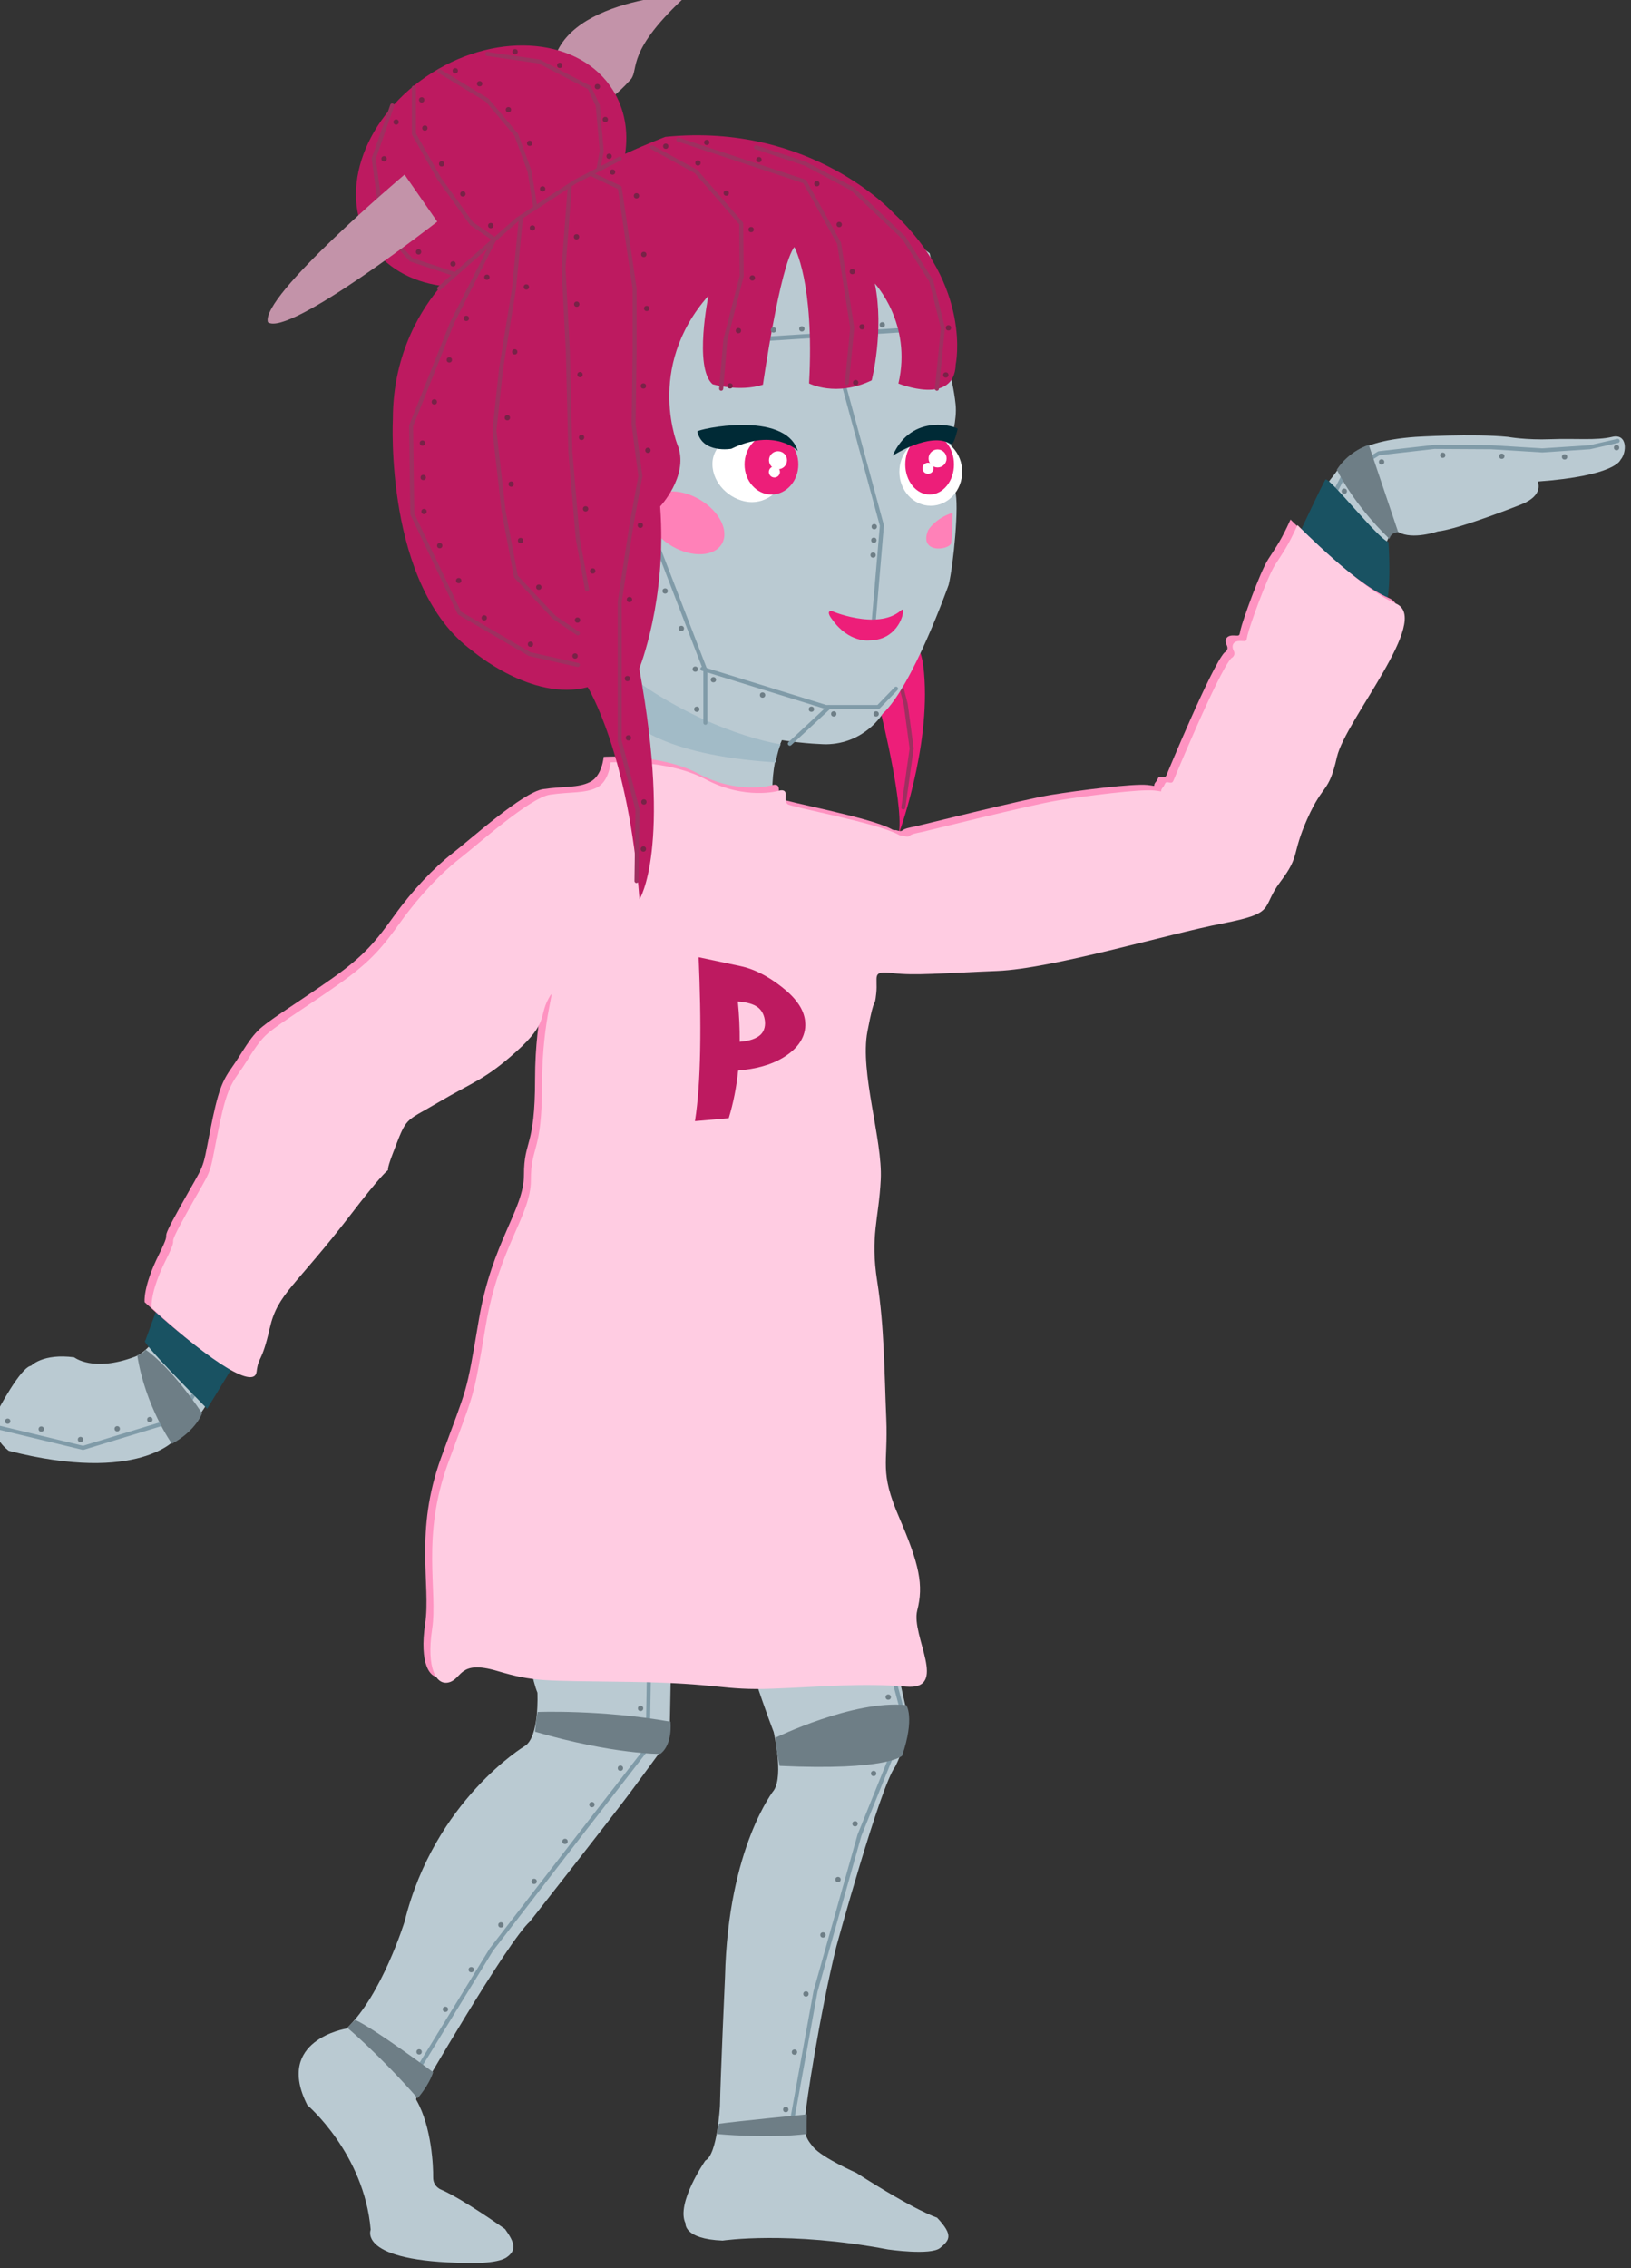 <?xml version="1.0" encoding="UTF-8" standalone="no"?>
<!DOCTYPE svg PUBLIC "-//W3C//DTD SVG 1.1//EN" "http://www.w3.org/Graphics/SVG/1.1/DTD/svg11.dtd">
<svg width="100%" height="100%" viewBox="0 0 3358 4668" version="1.1" xmlns="http://www.w3.org/2000/svg" xmlns:xlink="http://www.w3.org/1999/xlink" xml:space="preserve" xmlns:serif="http://www.serif.com/" style="fill-rule:evenodd;clip-rule:evenodd;stroke-linecap:round;stroke-linejoin:round;stroke-miterlimit:1.5;">
    <rect x="0" y="0" width="3358" height="4668" fill="#333333" stroke="none"/>
    <g transform="matrix(1,0,0,1,-16897.4,-1120.96)">
        <g transform="matrix(1.171,0,0,0.685,-33775.5,-19887.1)">
            <g transform="matrix(0.854,0,0,1.459,33023.7,29068.3)">
                <path d="M13384.8,4026.28C13384.8,4026.28 13544.8,4535.1 13594.6,4663.61C13594.6,4663.61 13615.1,4751.15 13595.4,4782.94C13595.4,4782.94 13500.7,4901.03 13494.4,5167.5C13494.4,5167.5 13485.1,5374.03 13484,5433.12C13484,5433.12 13478.7,5534.1 13454,5545.92C13454,5545.92 13392.7,5634.54 13413.1,5675.37C13413.1,5675.37 13408.8,5707.6 13489.4,5710.82C13489.4,5710.82 13625.8,5690.41 13830,5729.08C13830,5729.08 13918,5741.97 13937.4,5725.86C13956.7,5709.74 13965.3,5700.08 13930.9,5663.55C13930.9,5663.55 13890.1,5651.73 13764.4,5571.16C13764.4,5571.16 13695.7,5541.08 13676.3,5518.52C13657,5495.96 13657.9,5486.5 13659.2,5459.22C13660.5,5431.94 13690.1,5241.62 13723.6,5105.23C13723.6,5105.23 13813.6,4776.81 13844.5,4735.18C13844.5,4735.18 13875.4,4679.45 13868.7,4623.06C13868.7,4623.06 13751.8,4075.84 13688.7,4018.1L13384.8,4026.28Z" style="fill:rgb(186,202,210);"/>
            </g>
        </g>
        <g transform="matrix(1.171,0,0,0.685,-33775.5,-19887.1)">
            <g transform="matrix(0.854,0,0,1.459,29957.1,30019.7)">
                <path d="M17221.5,4821.22L17271.5,4545.92L17362,4224.17L17429.6,4056.54L17450.7,3969.72L17411.2,3821.33" style="fill:none;stroke:rgb(128,155,168);stroke-width:8.33px;"/>
            </g>
        </g>
        <g transform="matrix(1.171,0,0,0.685,-33775.5,-19887.1)">
            <g transform="matrix(0.854,0,0,1.459,32925.4,29111.5)">
                <path d="M13168.7,3965.37C13168.7,3965.37 13181.3,4450.06 13223.3,4552.87C13223.3,4552.87 13227.9,4644.93 13196.7,4663.19C13196.7,4663.19 13011.6,4774.56 12949.8,5024.33C12949.8,5024.33 12902.8,5176.07 12830.3,5244.56C12830.3,5244.56 12681.2,5268.06 12749.7,5402.34C12749.7,5402.34 12866.6,5501.71 12880,5658.83C12880,5658.83 12851.8,5724.63 13078.7,5727.31C13078.7,5727.31 13140.5,5730 13160.6,5715.23C13180.8,5700.45 13176.8,5685.68 13156.6,5657.48C13156.6,5657.48 13072,5597.06 13026.4,5576.91C13026.4,5576.91 13008.1,5571.11 13008.6,5550.61C13009,5530.11 13005.9,5447.61 12974.3,5392.16C12974.3,5392.16 12970.7,5388.42 12980,5379.62C12980,5379.62 13161.7,5064.96 13207.9,5024.14C13207.9,5024.14 13373.3,4813.58 13414.1,4758.79C13414.1,4758.79 13456,4702.39 13475.4,4675.53C13475.4,4675.53 13492.6,4673.38 13495.8,4619.67C13495.8,4619.67 13509.7,4045.59 13487.2,4015.92C13464.6,3986.25 13168.7,3965.37 13168.7,3965.37Z" style="fill:rgb(186,202,210);"/>
            </g>
        </g>
        <g transform="matrix(1.171,0,0,0.685,-33775.5,-19887.1)">
            <g transform="matrix(0.854,0,0,1.459,33015.9,29936)">
                <path d="M13630.9,2008.69C13630.9,2008.69 13596.9,2050 13601.3,2149.44C13601.3,2149.44 13602.1,2168.36 13614,2166.6C13625.9,2164.84 13742.5,2178.92 13863.5,2225.57C13863.5,2225.57 13884,2235.56 13913.7,2220.71C13913.7,2220.71 14161,2144.89 14390,2135.45C14390,2135.45 14414.9,2144.28 14436.4,2100.23C14436.4,2100.23 14723.7,1519.91 14750.6,1488.75C14777.4,1457.6 14784.4,1412.23 14925.2,1401.88C14925.2,1401.88 15043.2,1394.57 15115.4,1401.88C15115.4,1401.88 15152.5,1408.69 15203.5,1406.72C15254.5,1404.75 15297.6,1409.63 15329.9,1401.88C15362.2,1394.13 15360.2,1434.7 15347.1,1449.13C15347.1,1449.13 15337.5,1482.14 15176.6,1493.83C15176.6,1493.83 15191,1521.67 15142.9,1540.92C15142.9,1540.92 15015.4,1591.8 14970.7,1596.61C14970.7,1596.61 14919.1,1614.49 14890.2,1597.99C14890.2,1597.99 14875.1,1593.86 14868.9,1611.05C14868.9,1611.05 14744,1896.57 14729.2,1932.83C14714.4,1969.08 14644.6,2190.65 14637.9,2218.85C14631.2,2247.05 14619.4,2302.61 14542.4,2305.36C14542.4,2305.36 14119,2384.92 13916.2,2415.8C13916.2,2415.8 13777.9,2425.2 13694.7,2407.75C13694.7,2407.75 13725,3254.52 13708.6,3352.87C13692.2,3451.22 13443,3556.14 13131.6,3405.33C13131.6,3405.33 13174.2,2621.78 13229.9,2480.8C13229.9,2480.8 13197,2434.32 13175.5,2442.38C13154,2450.43 12978.7,2671.72 12748,2772.48C12748,2772.48 12735.8,2772.01 12729.7,2788.74C12729.7,2788.74 12611.5,3096.47 12546.6,3204.73C12481.7,3312.99 12415.4,3450.27 12373.3,3464.88C12373.3,3464.88 12297.6,3558.56 12029.1,3489.8C12029.1,3489.8 11981.2,3457.18 12006.2,3407.33C12006.2,3407.33 12052.8,3317.92 12075.1,3314.48C12075.1,3314.48 12099.2,3288.7 12163.7,3297.29C12163.7,3297.29 12202.3,3328.23 12287.4,3296.43C12287.4,3296.43 12329.5,3285.26 12367.3,3193.3C12367.3,3193.3 12507.7,2792.32 12529.6,2721.82C12529.6,2721.82 12543.7,2673.02 12607.3,2644.66C12607.3,2644.66 12831.2,2451.28 12875.1,2379.09C12875.1,2379.09 13006.1,2200.33 13206.4,2148.76C13206.4,2148.76 13250.2,2145.76 13291.5,2124.27C13291.5,2124.27 13317.2,1918.87 13312.9,1871.6C13308.6,1824.33 13617.2,1998.83 13630.9,2008.69Z" style="fill:rgb(186,202,210);"/>
            </g>
        </g>
        <g transform="matrix(1.171,0,0,0.685,-33775.5,-19887.1)">
            <g transform="matrix(0.854,0,0,1.459,33139.7,29984.8)">
                <path d="M13680.3,1940.32C13680.3,1940.32 13731.6,2147.35 13714.4,2191.56C13714.4,2191.56 13782.3,2010.42 13768.3,1854.08C13754.3,1697.74 13680.3,1940.32 13680.3,1940.32Z" style="fill:rgb(237,30,121);"/>
            </g>
        </g>
        <g transform="matrix(1.171,0,0,0.685,-33775.5,-19887.1)">
            <g transform="matrix(0.854,0,-2.36949e-16,1.459,29957.1,30019.7)">
                <path d="M17452.4,2107.62L17469.5,1986.2L17457.3,1894.94L17444.3,1844.42" style="fill:none;stroke:rgb(158,48,96);stroke-width:8.33px;"/>
            </g>
        </g>
        <g transform="matrix(1.171,0,0,0.685,-33775.5,-19887.1)">
            <g transform="matrix(0.854,0,0,1.459,10376.2,-12725.1)">
                <path d="M40477.7,30515.5C40477.7,30515.5 40485.1,30542.4 40488.5,30575.1C40491.8,30607.8 40479.2,30642.2 40479.2,30666.6C40479.2,30690.9 40479.2,30729.5 40487.6,30754.6C40496,30779.8 40484.3,30904.4 40474.2,30946.3C40474.2,30946.3 40400.4,31154.8 40338.3,31211.9C40338.3,31211.9 40301.4,31273.9 40221.7,31274.8C40221.7,31274.8 40056.4,31273.1 39939,31204.3C39939,31204.3 39809.8,31129.6 39784.6,31080.1C39759.4,31030.6 39604.3,30607.9 39604.3,30607.9L39683,30363.8L39804.2,30124.6L40104.1,30108.2L40289.2,30152.4L40435.1,30263.8C40435.1,30263.8 40474.1,30440.5 40475,30452.2C40475.8,30464 40466.9,30491.3 40466.9,30491.3L40477.7,30515.5Z" style="fill:rgb(186,202,210);"/>
            </g>
        </g>
        <g transform="matrix(1.171,0,0,0.685,-33775.5,-19887.1)">
            <g transform="matrix(0.854,0,0,1.459,29957.1,30019.7)">
                <path d="M17200.1,1977.62C17200.1,1977.62 17054.8,1956.82 16894.4,1840.75L16890.8,1927.73C16890.8,1927.73 16946.7,1999.7 17189.4,2014.74C17189.4,2014.74 17195.8,1983.11 17200.1,1977.62Z" style="fill:rgb(162,187,199);"/>
            </g>
        </g>
        <g transform="matrix(1.171,0,0,0.685,-33775.5,-19887.1)">
            <g transform="matrix(0.854,0,0,1.459,29957.1,30019.7)">
                <path d="M18278.9,1578.33L18359.8,1422.53L18431.5,1378.2L18545.5,1365.17L18662.9,1365.82L18767.8,1372.34L18865.6,1365.82L18923,1352.78" style="fill:none;stroke:rgb(128,155,168);stroke-width:8.33px;"/>
            </g>
        </g>
        <g transform="matrix(1.171,0,0,0.685,-33775.5,-19887.1)">
            <g transform="matrix(0.832,0.035,0.02,1.427,30361.2,29478.2)">
                <path d="M17225.3,1900.77L17140.6,1979.71" style="fill:none;stroke:rgb(128,155,168);stroke-width:8.33px;"/>
            </g>
        </g>
        <g transform="matrix(1.171,0,0,0.685,-33775.5,-19887.1)">
            <g transform="matrix(0.854,0,2.66568e-17,1.459,29957.1,30019.7)">
                <path d="M15589.2,3384.32L15763.6,3426.33L15961,3366.23L16061.5,3200.97" style="fill:none;stroke:rgb(128,155,168);stroke-width:8.33px;"/>
            </g>
        </g>
        <g transform="matrix(1.171,0,0,0.685,-33775.5,-19887.1)">
            <g transform="matrix(0.851,0,0,1.459,30066.8,30019.7)">
                <path d="M16969.9,1822.06L17225.3,1900.77L17333.3,1900.77L17369.9,1863" style="fill:none;stroke:rgb(128,155,168);stroke-width:8.35px;"/>
            </g>
        </g>
        <g transform="matrix(1.171,0,0,0.685,-33775.5,-19887.1)">
            <g transform="matrix(0.854,0,0,1.459,30021.1,30019.7)">
                <path d="M16720.6,1425.4L16836.9,1479.91L16969.9,1825.11L16969.9,1933.17" style="fill:none;stroke:rgb(128,155,168);stroke-width:8.33px;"/>
            </g>
        </g>
        <g transform="matrix(1.171,0,0,0.685,-33775.5,-19887.1)">
            <g transform="matrix(0.854,0,0,1.736,30037.4,29794.1)">
                <path d="M17035.8,885.875L16995.7,1094.44L17404.2,1072.54L17291,885.942L17035.8,885.875Z" style="fill:none;stroke:rgb(128,155,168);stroke-width:7.58px;"/>
            </g>
        </g>
        <g transform="matrix(1.171,0,0,0.685,-33775.5,-19887.1)">
            <g transform="matrix(0.854,0,0,1.459,30021.1,30019.7)">
                <path d="M17225.3,1128.11L17333.3,1527.05L17315.8,1732" style="fill:none;stroke:rgb(128,155,168);stroke-width:8.33px;"/>
            </g>
        </g>
        <g transform="matrix(1.171,0,0,0.685,-33775.5,-19887.1)">
            <g transform="matrix(0.372,-1.103,0.645,0.637,38522.6,46063)">
                <ellipse cx="13401.9" cy="1505.18" rx="63.965" ry="98.512" style="fill:rgb(255,129,184);"/>
            </g>
        </g>
        <g transform="matrix(1.171,0,0,0.685,-33775.5,-19887.1)">
            <g transform="matrix(0.854,0,0,1.725,30021.1,29620.5)">
                <path d="M17478.9,1500.82C17478.9,1500.82 17478.6,1544.06 17476.1,1550.42C17481.6,1565.3 17407.1,1575.29 17428.5,1531.09C17428.5,1531.09 17443.6,1509.98 17478.9,1500.82Z" style="fill:rgb(255,129,184);"/>
            </g>
        </g>
        <g transform="matrix(1.171,0,0,0.685,-33775.5,-19887.1)">
            <g transform="matrix(0.854,8.10121e-17,0,1.459,29957.1,30019.7)">
                <path d="M16455.5,4702.02L16604.2,4459.6L16788.5,4220.75L16926,4043.51L16929.1,3859.66" style="fill:none;stroke:rgb(128,155,168);stroke-width:8.33px;"/>
            </g>
        </g>
        <g transform="matrix(1.171,0,0,0.685,-33775.5,-19887.1)">
            <g transform="matrix(0.854,0,-4.73898e-17,1.459,29957.1,30019.7)">
                <path d="M15914.4,3143.56L15891.8,3205.52C15878.7,3204.4 16001.2,3327.27 16019.1,3345.81L16072.4,3258.46L15914.4,3143.56Z" style="fill:rgb(25,82,98);"/>
            </g>
        </g>
        <g transform="matrix(1.171,0,0,0.685,-33775.5,-19887.1)">
            <g transform="matrix(0.854,0,0,1.459,29957.1,30019.7)">
                <path d="M18268.6,1541.34C18268.6,1541.34 18315.6,1440.95 18321.4,1432.47C18327.3,1424 18431.6,1556.98 18451.2,1560.89C18451.2,1560.89 18456.4,1637.82 18449.2,1678.23L18439.4,1701.05L18268.6,1541.34Z" style="fill:rgb(25,82,98);"/>
            </g>
        </g>
        <g transform="matrix(1.171,0,0,0.685,-33775.5,-19887.1)">
            <g transform="matrix(0.854,0,0,1.459,29944.9,30003.1)">
                <path d="M16849.7,2014.74C16849.7,2014.74 16964.8,2006.78 17045.5,2049.75C17126.1,2092.73 17195,2073.47 17195,2073.47C17195,2073.47 17206.4,2069.19 17209.4,2076.23C17212.5,2083.27 17206.8,2094.71 17214.3,2100.87C17221.8,2107.03 17396.9,2139.08 17441.6,2163.14C17441.6,2163.14 17445.9,2166.13 17449.5,2165.59C17453.1,2165.05 17460.5,2170.11 17465,2166.14C17469.5,2162.17 17480.7,2160.12 17490.6,2158.14C17500.5,2156.16 17713.5,2102.35 17771.2,2092.99C17829,2083.64 17940,2069.47 17969.2,2072.64C17992.2,2075.14 17977.6,2076.97 17986.8,2066.04C17991.7,2060.26 17990.5,2054.65 17996.7,2055.59C18002.5,2056.46 18006.1,2058.4 18008.7,2051.82C18008.7,2051.82 18100.8,1829.08 18127.7,1800.07C18127.7,1800.07 18137.8,1795.32 18132.4,1784.58C18127.1,1773.83 18131.7,1764.13 18146.9,1764.78C18160.1,1765.35 18158,1766.55 18161,1752.8C18164.6,1735.96 18200.7,1634.63 18217.9,1607.78C18235.1,1580.92 18244.5,1569.07 18263.8,1526.1C18263.8,1526.1 18391.7,1655.99 18466.5,1687.79C18541.3,1719.59 18362.6,1927.07 18345.1,2003.61C18327.7,2080.16 18317.8,2055.54 18284.2,2130.74C18250.7,2205.94 18270.3,2205.45 18228.7,2260.51C18187.1,2315.57 18223.2,2324.35 18109.1,2346.54C17995,2368.73 17758.7,2439.69 17645.9,2444.23C17530.3,2448.89 17476.7,2454.14 17431.1,2448.77C17385.4,2443.4 17400.6,2454.37 17396.6,2490.62C17392.6,2526.88 17394.6,2484.17 17378.5,2568.77C17362.4,2653.37 17410,2791.8 17405.9,2873.71C17401.9,2955.62 17383.9,2989.34 17398.6,3083.34C17413.4,3177.34 17413.2,3270.89 17417.3,3366.23C17421.3,3461.58 17402.3,3473.26 17443.9,3569.95C17485.5,3666.64 17494.4,3708.71 17481,3761.08C17467.6,3813.45 17547.4,3926.01 17457.4,3917.96C17367.4,3909.9 17290.5,3918.14 17184.4,3922.16C17078.3,3926.19 17077.2,3910.91 16891.9,3908.23C16706.6,3905.54 16693.5,3908.38 16615.7,3885.55C16537.9,3862.72 16544.6,3900.91 16517.7,3908.97C16490.9,3917.02 16470.1,3880.57 16482.2,3800C16494.3,3719.43 16459.4,3610.5 16515.1,3457.66C16570.8,3304.81 16565.6,3334.32 16592.8,3173.67C16620,3013.03 16685.6,2947.46 16685.6,2875.33C16685.6,2803.21 16708.5,2819.6 16708.5,2678.63C16708.5,2537.65 16741.3,2465.53 16721.7,2501.59C16702,2537.65 16721.7,2550.77 16656.1,2609.78C16590.5,2668.79 16567.6,2672.07 16495.4,2714.69C16423.3,2757.31 16431.3,2742.21 16401.5,2819.6C16371,2898.59 16431.7,2793.62 16316.1,2944.18C16199.1,3096.58 16164.3,3108.11 16147.9,3180.23C16131.5,3252.36 16125,3236.29 16120.8,3269.86C16116.6,3303.43 16036.9,3259.37 15904.7,3137.68C15904.7,3137.68 15900.5,3107.05 15934.1,3039.48C15967.7,2971.92 15925.7,3034.86 15978.2,2940.44C16030.6,2846.03 16022.2,2873.3 16039,2787.28C16055.8,2701.25 16064.2,2682.37 16085.2,2652.99C16106.2,2623.62 16120.8,2592.14 16146,2571.16C16171.2,2550.18 16227.8,2515.56 16292.9,2469.4C16357.9,2423.24 16381,2393.86 16418.8,2341.41C16456.6,2288.95 16500.6,2242.79 16538.4,2213.41C16576.2,2184.04 16683.2,2087.52 16725.1,2081.23C16767.1,2074.93 16796.5,2079.13 16821.6,2066.54C16846.8,2053.95 16849.7,2014.74 16849.7,2014.74Z" style="fill:rgb(254,147,193);"/>
            </g>
        </g>
        <g transform="matrix(1.171,0,0,0.685,-33775.5,-19887.1)">
            <g transform="matrix(0.854,0,0,1.459,29957.1,30019.7)">
                <path d="M16849.7,2014.74C16849.7,2014.74 16964.8,2006.78 17045.5,2049.75C17126.1,2092.73 17195,2073.47 17195,2073.47C17195,2073.47 17206.4,2069.19 17209.4,2076.23C17212.5,2083.27 17206.8,2094.71 17214.3,2100.87C17221.8,2107.03 17396.9,2139.08 17441.6,2163.14C17441.6,2163.14 17445.9,2166.13 17449.5,2165.59C17453.1,2165.05 17460.5,2170.11 17465,2166.14C17469.5,2162.17 17480.7,2160.12 17490.6,2158.14C17500.5,2156.16 17713.5,2102.35 17771.2,2092.99C17829,2083.64 17940,2069.47 17969.2,2072.64C17992.2,2075.14 17977.6,2076.97 17986.8,2066.04C17991.7,2060.26 17990.5,2054.65 17996.7,2055.59C18002.5,2056.46 18006.1,2058.4 18008.7,2051.82C18008.7,2051.82 18100.8,1829.08 18127.7,1800.07C18127.7,1800.07 18137.8,1795.32 18132.4,1784.58C18127.1,1773.83 18131.7,1764.13 18146.9,1764.78C18160.1,1765.35 18158,1766.55 18161,1752.8C18164.6,1735.96 18200.7,1634.63 18217.9,1607.78C18235.1,1580.92 18244.5,1569.07 18263.8,1526.1C18263.8,1526.1 18391.7,1655.99 18466.5,1687.79C18541.3,1719.59 18362.6,1927.07 18345.1,2003.61C18327.7,2080.16 18317.8,2055.54 18284.2,2130.74C18250.7,2205.94 18270.3,2205.45 18228.7,2260.51C18187.1,2315.57 18223.2,2324.35 18109.1,2346.54C17995,2368.73 17758.7,2439.69 17645.9,2444.23C17530.3,2448.89 17476.7,2454.14 17431.1,2448.77C17385.4,2443.4 17400.6,2454.37 17396.6,2490.62C17392.6,2526.88 17394.6,2484.17 17378.5,2568.77C17362.4,2653.37 17410,2791.8 17405.9,2873.71C17401.9,2955.62 17383.9,2989.34 17398.6,3083.34C17413.4,3177.34 17413.2,3270.89 17417.3,3366.23C17421.3,3461.58 17402.3,3473.26 17443.9,3569.95C17485.5,3666.64 17494.4,3708.71 17481,3761.08C17467.6,3813.45 17547.4,3926.01 17457.4,3917.96C17367.4,3909.9 17290.5,3918.14 17184.4,3922.16C17078.3,3926.19 17077.2,3910.91 16891.9,3908.23C16706.6,3905.54 16693.5,3908.38 16615.7,3885.55C16537.9,3862.72 16544.6,3900.91 16517.7,3908.97C16490.9,3917.02 16470.1,3880.57 16482.2,3800C16494.3,3719.43 16459.4,3610.5 16515.1,3457.66C16570.8,3304.81 16565.6,3334.32 16592.8,3173.67C16620,3013.03 16685.6,2947.46 16685.6,2875.33C16685.6,2803.21 16708.5,2819.6 16708.5,2678.63C16708.5,2537.65 16741.3,2465.53 16721.7,2501.59C16702,2537.65 16721.7,2550.77 16656.1,2609.78C16590.5,2668.79 16567.6,2672.07 16495.4,2714.69C16423.3,2757.31 16431.3,2742.21 16401.5,2819.6C16371,2898.59 16431.7,2793.62 16316.1,2944.18C16199.1,3096.58 16164.3,3108.11 16147.9,3180.23C16131.5,3252.36 16125,3236.29 16120.8,3269.86C16116.6,3303.43 16036.9,3259.37 15904.7,3137.68C15904.7,3137.68 15900.5,3107.05 15934.1,3039.48C15967.7,2971.92 15925.7,3034.86 15978.2,2940.44C16030.6,2846.03 16022.2,2873.3 16039,2787.28C16055.8,2701.25 16064.2,2682.37 16085.2,2652.99C16106.2,2623.62 16120.8,2592.14 16146,2571.16C16171.2,2550.18 16227.8,2515.56 16292.9,2469.4C16357.9,2423.24 16381,2393.86 16418.8,2341.41C16456.6,2288.95 16500.6,2242.79 16538.4,2213.41C16576.2,2184.04 16683.2,2087.52 16725.1,2081.23C16767.1,2074.93 16796.5,2079.13 16821.6,2066.54C16846.8,2053.95 16849.7,2014.74 16849.7,2014.74Z" style="fill:rgb(255,204,226);"/>
            </g>
        </g>
        <g transform="matrix(1.171,0,0,0.685,-33775.5,-19887.1)">
            <g transform="matrix(0.259,0.636,-0.523,0.724,54874.8,-15839.4)">
                <path d="M32281.2,35855.7C32281.2,35855.7 31951,36165.9 32207.1,36276.3C32207.1,36276.3 32455,36331.5 32398.2,36105.8C32387,36072.6 32300,36076.5 32281.2,35855.7Z" style="fill:rgb(195,147,169);"/>
            </g>
        </g>
        <g transform="matrix(1.171,0,0,0.685,-33775.5,-19887.1)">
            <g transform="matrix(0.854,0,0,1.459,7307.95,-12623.3)">
                <path d="M43022.2,30261C42959.7,30252.3 42905.9,30222.1 42874.4,30171.8C42807.7,30065.3 42865.8,29908.5 43004.1,29821.8C43142.4,29735.1 43308.9,29751.3 43375.6,29857.8C43400.1,29896.8 43407.8,29942.6 43400.9,29989.2C43450.2,29966.7 43483.8,29954.2 43483.8,29954.2C43785.3,29924 43954.4,30112.1 43954.4,30112.1C44115.6,30262.9 44081.5,30422.8 44081.5,30422.8C44078.9,30509.3 43963.5,30462.1 43963.5,30462.1C43992.4,30338.9 43915,30256.3 43915,30256.3C43934.7,30353.3 43908.5,30455.6 43908.5,30455.6C43835.1,30491 43779.6,30461.9 43779.6,30461.9C43790.9,30253.2 43749.2,30181 43749.2,30181C43719.4,30220.5 43684.6,30464.6 43684.6,30464.6C43635.3,30480.3 43580.8,30463.5 43580.8,30463.5C43542,30428.9 43572.4,30281.3 43572.4,30281.3C43440.2,30431.5 43510.5,30593.3 43510.5,30593.3C43530.4,30654.1 43473,30715.2 43473,30715.2C43487.4,30907.7 43430,31049.1 43430,31049.1C43497.6,31419.8 43430.4,31524.4 43430.4,31524.4C43408.3,31223.6 43323.8,31087.4 43323.8,31087.4C43208.5,31117.5 43086.6,31012.7 43086.6,31012.7C42904.4,30880.3 42922.7,30534.9 42922.7,30534.9C42922.7,30396.3 42985.3,30303.6 43022.2,30261Z" style="fill:rgb(189,26,96);"/>
            </g>
        </g>
        <g transform="matrix(1.171,0,0,0.685,-33775.5,-19887.1)">
            <g transform="matrix(0.854,0,0,1.459,29957.1,30019.7)">
                <path d="M16400.1,661.855L16362,771.462L16381.6,916.146L16439,979.705L16527.5,1009.04" style="fill:none;stroke:rgb(158,48,96);stroke-width:8.33px;"/>
            </g>
        </g>
        <g transform="matrix(1.171,0,0,0.685,-33775.5,-19887.1)">
            <g transform="matrix(0.918,0,0,1.463,7786.12,-12849.9)">
                <ellipse cx="40439.6" cy="30715" rx="60.134" ry="69.783" style="fill:white;"/>
            </g>
        </g>
        <g transform="matrix(1.171,0,0,0.685,-33775.5,-19887.1)">
            <g transform="matrix(0.957,0,0,1.526,5893.5,-14801.1)">
                <path d="M40439.6,30645.2C40472.7,30645.2 40498.3,30677.5 40500.8,30715.9C40503.6,30757.9 40470.1,30789.8 40432.9,30784.8C40400,30780.3 40368.1,30748.7 40368.1,30710.2C40368.1,30671.7 40406.4,30645.2 40439.6,30645.2Z" style="fill:white;"/>
            </g>
        </g>
        <g transform="matrix(1.171,0,0,0.685,-33775.5,-19887.1)">
            <g transform="matrix(1.028,0,0,1.602,3332.9,-17077.3)">
                <ellipse cx="40442.4" cy="30675" rx="41.664" ry="56.483" style="fill:rgb(237,30,121);"/>
            </g>
        </g>
        <g transform="matrix(1.171,0,0,0.685,-33775.5,-19887.1)">
            <g transform="matrix(1.135,0,0,1.602,-1272.57,-17077.3)">
                <ellipse cx="40442.4" cy="30675" rx="41.664" ry="56.483" style="fill:rgb(237,30,121);"/>
            </g>
        </g>
        <g transform="matrix(1.171,0,0,0.685,-33775.5,-19887.1)">
            <g transform="matrix(1.028,0,0,1.757,3331.95,-21819.7)">
                <path d="M40380.1,30653.1C40380.1,30653.1 40444.7,30611.5 40479,30633C40479,30633 40483.9,30639.4 40491.3,30607.2C40490.1,30603.8 40413.1,30578.3 40380.1,30653.1Z" style="fill:rgb(0,42,54);"/>
            </g>
        </g>
        <g transform="matrix(1.171,0,0,0.685,-33775.5,-19887.1)">
            <g transform="matrix(1.091,0,0,1.866,25894.3,29457.3)">
                <circle cx="17440.3" cy="1387.35" r="14.531" style="fill:white;"/>
            </g>
            <g transform="matrix(0.671,0,0,1.147,33202.4,30484.3)">
                <circle cx="17440.3" cy="1387.35" r="14.531" style="fill:white;"/>
            </g>
        </g>
        <g transform="matrix(1.171,0,0,0.685,-33775.5,-19887.1)">
            <g transform="matrix(1.091,0,0,1.866,25613.7,29462.7)">
                <circle cx="17440.3" cy="1387.35" r="14.531" style="fill:white;"/>
            </g>
            <g transform="matrix(0.671,0,0,1.147,32932.3,30495.4)">
                <circle cx="17440.3" cy="1387.35" r="14.531" style="fill:white;"/>
            </g>
        </g>
        <g transform="matrix(1.171,0,0,0.685,-33775.5,-19887.1)">
            <g transform="matrix(0.854,0,0,1.459,33049.9,30018.9)">
                <path d="M13613.5,1373.85C13613.5,1373.85 13566.8,1325.77 13476.7,1369.56C13476.7,1369.56 13417.2,1380.03 13406.7,1333.97C13406.7,1329.2 13586.8,1289.47 13613.5,1373.85Z" style="fill:rgb(0,42,54);"/>
            </g>
        </g>
        <g transform="matrix(1.171,0,0,0.685,-33775.5,-19887.1)">
            <g transform="matrix(0.854,0,0,1.459,33060.5,30022.1)">
                <path d="M13670.1,1700.97C13666.3,1699.91 13763.8,1742.09 13812.7,1700.97C13812.7,1700.97 13821.7,1690.9 13816.4,1711.57C13816.4,1711.57 13804.2,1761.38 13748.6,1761.91C13748.6,1761.91 13706.2,1767.74 13671.7,1718.45C13671.7,1718.45 13657.9,1702.03 13670.1,1700.97Z" style="fill:rgb(237,30,121);"/>
            </g>
        </g>
        <g transform="matrix(1.171,0,0,0.685,-33775.5,-19887.1)">
            <g transform="matrix(0.854,0,0,1.459,29957.1,30019.7)">
                <path d="M17069,4839.31C17069,4839.31 17172.2,4849.16 17253.4,4839.31C17253.4,4839.31 17253,4814.11 17253.7,4798.76C17253.7,4798.76 17108.5,4813.11 17072.8,4818.12C17072.8,4818.12 17068.6,4832.47 17069,4839.31Z" style="fill:rgb(110,126,134);"/>
            </g>
        </g>
        <g transform="matrix(1.171,0,0,0.685,-33775.5,-19887.1)">
            <g transform="matrix(0.854,0,0,1.459,29957.1,30019.7)">
                <path d="M17458.4,3956.04C17458.4,3956.04 17476.6,3981.46 17449.9,4060.34C17449.9,4060.34 17419.9,4091.63 17197.6,4081.2C17197.6,4081.2 17189.8,4043.39 17189.1,4023.18C17189.1,4023.18 17349.5,3944.95 17458.4,3956.04Z" style="fill:rgb(110,126,134);"/>
            </g>
        </g>
        <g transform="matrix(1.171,0,0,0.685,-33775.5,-19887.1)">
            <g transform="matrix(0.854,0,0,1.459,29957.1,30019.7)">
                <path d="M16973,3990.23C16973,3990.23 16978.3,4036.71 16952,4056.53C16952,4056.53 16855.8,4057.78 16694.2,4010.85C16694.2,4010.85 16696.8,3982.16 16699.4,3970.17C16699.4,3970.17 16829.9,3964.92 16973,3990.23Z" style="fill:rgb(110,126,134);"/>
            </g>
        </g>
        <g transform="matrix(1.171,0,0,0.685,-33775.5,-19887.1)">
            <g transform="matrix(0.854,0,0,1.459,29957.1,30019.7)">
                <path d="M15875.2,3235.71C15875.2,3235.71 15886.2,3233.62 15892.4,3224.24C15892.4,3224.24 15939.9,3253.68 16008.7,3355.14C16008.7,3355.14 15996.7,3390.36 15946.6,3418C15946.6,3418 15891.9,3341.07 15875.2,3235.71Z" style="fill:rgb(110,126,134);"/>
            </g>
        </g>
        <g transform="matrix(1.171,0,0,0.685,-33775.5,-19887.1)">
            <g transform="matrix(0.854,0,0,1.459,29957.1,30019.7)">
                <path d="M18453.3,1554.7C18453.3,1554.7 18454.3,1541.89 18471.2,1540.61L18410.7,1361.02C18410.7,1361.02 18370.9,1372.11 18344.9,1411.87C18344.9,1411.87 18375.4,1479.15 18453.3,1554.7Z" style="fill:rgb(110,126,134);"/>
            </g>
        </g>
        <g transform="matrix(1.171,0,0,0.685,-33775.5,-19887.1)">
            <g transform="matrix(0.854,0,0,1.459,29957.1,30019.7)">
                <path d="M16308.2,4620.9C16308.2,4620.9 16372.8,4674.97 16452.4,4765.59C16452.4,4765.59 16474.9,4740.56 16484.4,4712.02C16484.4,4712.02 16363.8,4622.4 16324.2,4604.38C16324.2,4604.38 16313.2,4613.39 16308.2,4620.9Z" style="fill:rgb(110,126,134);"/>
            </g>
        </g>
        <g transform="matrix(1.171,0,0,0.685,-33775.5,-19887.1)">
            <g transform="matrix(0.854,0,0,1.459,29968.9,30134.6)">
                <circle cx="16441.7" cy="4591.34" r="5.476" style="fill:rgb(110,126,134);"/>
            </g>
            <g transform="matrix(0.854,0,0,1.459,30015.1,30006.8)">
                <circle cx="16441.7" cy="4591.34" r="5.476" style="fill:rgb(110,126,134);"/>
            </g>
            <g transform="matrix(0.854,0,0,1.459,30060.5,29887.6)">
                <circle cx="16441.7" cy="4591.34" r="5.476" style="fill:rgb(110,126,134);"/>
            </g>
            <g transform="matrix(0.854,0,0,1.459,30112.7,29753.2)">
                <circle cx="16441.7" cy="4591.34" r="5.476" style="fill:rgb(110,126,134);"/>
            </g>
            <g transform="matrix(0.854,0,0,1.459,30171.1,29622.4)">
                <circle cx="16441.7" cy="4591.34" r="5.476" style="fill:rgb(110,126,134);"/>
            </g>
            <g transform="matrix(0.854,0,0,1.459,30225.4,29502.3)">
                <circle cx="16441.7" cy="4591.34" r="5.476" style="fill:rgb(110,126,134);"/>
            </g>
            <g transform="matrix(0.854,0,0,1.459,30272.7,29391.7)">
                <circle cx="16441.7" cy="4591.34" r="5.476" style="fill:rgb(110,126,134);"/>
            </g>
            <g transform="matrix(0.854,0,0,1.459,30322.8,29282.3)">
                <circle cx="16441.7" cy="4591.34" r="5.476" style="fill:rgb(110,126,134);"/>
            </g>
            <g transform="matrix(0.854,0,0,1.459,30358.2,29102.7)">
                <circle cx="16441.7" cy="4591.34" r="5.476" style="fill:rgb(110,126,134);"/>
            </g>
            <g transform="matrix(0.854,0,0,1.459,29245.5,28239.8)">
                <circle cx="16441.7" cy="4591.34" r="5.476" style="fill:rgb(110,126,134);"/>
            </g>
            <g transform="matrix(0.854,0,0,1.459,29304.5,28263.5)">
                <circle cx="16441.7" cy="4591.34" r="5.476" style="fill:rgb(110,126,134);"/>
            </g>
            <g transform="matrix(0.854,0,0,1.459,29373.5,28294.9)">
                <circle cx="16441.7" cy="4591.34" r="5.476" style="fill:rgb(110,126,134);"/>
            </g>
            <g transform="matrix(0.854,0,0,1.459,29438.1,28262.6)">
                <circle cx="16441.7" cy="4591.34" r="5.476" style="fill:rgb(110,126,134);"/>
            </g>
            <g transform="matrix(0.854,0,0,1.459,31595.5,25445.7)">
                <circle cx="16441.7" cy="4591.34" r="5.476" style="fill:rgb(110,126,134);"/>
            </g>
            <g transform="matrix(0.854,0,0,1.459,31661.1,25357.7)">
                <circle cx="16441.7" cy="4591.34" r="5.476" style="fill:rgb(110,126,134);"/>
            </g>
            <g transform="matrix(0.854,0,0,1.459,31768.6,25337.7)">
                <circle cx="16441.7" cy="4591.34" r="5.476" style="fill:rgb(110,126,134);"/>
            </g>
            <g transform="matrix(0.854,0,0,1.459,31872.4,25340.7)">
                <circle cx="16441.7" cy="4591.34" r="5.476" style="fill:rgb(110,126,134);"/>
            </g>
            <g transform="matrix(0.854,0,0,1.459,31982.8,25342.7)">
                <circle cx="16441.7" cy="4591.34" r="5.476" style="fill:rgb(110,126,134);"/>
            </g>
            <g transform="matrix(0.854,0,0,1.459,32074.2,25314.9)">
                <circle cx="16441.7" cy="4591.34" r="5.476" style="fill:rgb(110,126,134);"/>
            </g>
            <g transform="matrix(0.854,0,0,1.459,30769.1,25552.3)">
                <circle cx="16441.7" cy="4591.34" r="5.476" style="fill:rgb(110,126,134);"/>
            </g>
            <g transform="matrix(0.854,0,0,1.459,30768.4,25593.1)">
                <circle cx="16441.7" cy="4591.34" r="5.476" style="fill:rgb(110,126,134);"/>
            </g>
            <g transform="matrix(0.854,0,0,1.459,30767.1,25637.6)">
                <circle cx="16441.7" cy="4591.34" r="5.476" style="fill:rgb(110,126,134);"/>
            </g>
        </g>
        <g transform="matrix(1.171,0,0,0.685,-33775.5,-19887.1)">
            <g transform="matrix(0.854,0,0,1.459,30243.1,25940.8)">
                <circle cx="16441.7" cy="4591.34" r="5.476" style="fill:rgb(119,35,71);"/>
            </g>
            <g transform="matrix(0.854,0,0,1.459,30164.7,25905.5)">
                <circle cx="16441.7" cy="4591.34" r="5.476" style="fill:rgb(119,35,71);"/>
            </g>
            <g transform="matrix(0.854,0,0,1.459,30083.4,25826.3)">
                <circle cx="16441.7" cy="4591.34" r="5.476" style="fill:rgb(119,35,71);"/>
            </g>
            <g transform="matrix(0.854,0,0,1.459,30038.5,25714.3)">
                <circle cx="16441.7" cy="4591.34" r="5.476" style="fill:rgb(119,35,71);"/>
            </g>
            <g transform="matrix(0.854,0,0,1.459,30005.1,25609.3)">
                <circle cx="16441.7" cy="4591.34" r="5.476" style="fill:rgb(119,35,71);"/>
            </g>
            <g transform="matrix(0.854,0,0,1.459,29977.5,25506.8)">
                <circle cx="16441.7" cy="4591.34" r="5.476" style="fill:rgb(119,35,71);"/>
            </g>
            <g transform="matrix(0.854,0,0,1.459,29976.1,25404.5)">
                <circle cx="16441.7" cy="4591.34" r="5.476" style="fill:rgb(119,35,71);"/>
            </g>
            <g transform="matrix(0.854,0,0,1.459,29974.7,25301.1)">
                <circle cx="16441.7" cy="4591.34" r="5.476" style="fill:rgb(119,35,71);"/>
            </g>
            <g transform="matrix(0.854,0,0,1.459,29995.6,25177.4)">
                <circle cx="16441.7" cy="4591.34" r="5.476" style="fill:rgb(119,35,71);"/>
            </g>
            <g transform="matrix(0.854,0,0,1.459,30168.1,24654.8)">
                <circle cx="16441.7" cy="4591.34" r="5.476" style="fill:rgb(119,35,71);"/>
            </g>
            <g transform="matrix(0.854,0,0,1.459,30157.4,24832.1)">
                <circle cx="16441.7" cy="4591.34" r="5.476" style="fill:rgb(119,35,71);"/>
            </g>
            <g transform="matrix(0.854,0,0,1.459,30137,25027)">
                <circle cx="16441.7" cy="4591.34" r="5.476" style="fill:rgb(119,35,71);"/>
            </g>
            <g transform="matrix(0.854,0,0,1.459,30124,25224.9)">
                <circle cx="16441.7" cy="4591.34" r="5.476" style="fill:rgb(119,35,71);"/>
            </g>
            <g transform="matrix(0.854,0,0,1.459,30130.7,25424.3)">
                <circle cx="16441.7" cy="4591.34" r="5.476" style="fill:rgb(119,35,71);"/>
            </g>
            <g transform="matrix(0.854,0,0,1.459,30147.2,25594)">
                <circle cx="16441.7" cy="4591.34" r="5.476" style="fill:rgb(119,35,71);"/>
            </g>
            <g transform="matrix(0.854,0,0,1.459,30179.3,25734)">
                <circle cx="16441.7" cy="4591.34" r="5.476" style="fill:rgb(119,35,71);"/>
            </g>
            <g transform="matrix(0.854,0,0,1.459,30247.4,25833)">
                <circle cx="16441.7" cy="4591.34" r="5.476" style="fill:rgb(119,35,71);"/>
            </g>
            <g transform="matrix(0.854,0,0,1.459,30274.1,25685.3)">
                <circle cx="16441.7" cy="4591.34" r="5.476" style="fill:rgb(119,35,71);"/>
            </g>
            <g transform="matrix(0.854,0,0,1.459,30261.6,25498.8)">
                <circle cx="16441.7" cy="4591.34" r="5.476" style="fill:rgb(119,35,71);"/>
            </g>
            <g transform="matrix(0.854,0,0,1.459,30254.5,25284.2)">
                <circle cx="16441.7" cy="4591.34" r="5.476" style="fill:rgb(119,35,71);"/>
            </g>
            <g transform="matrix(0.854,0,0,1.459,30251.8,25095.5)">
                <circle cx="16441.7" cy="4591.34" r="5.476" style="fill:rgb(119,35,71);"/>
            </g>
            <g transform="matrix(0.854,0,0,1.459,30246,24883.9)">
                <circle cx="16441.7" cy="4591.34" r="5.476" style="fill:rgb(119,35,71);"/>
            </g>
            <g transform="matrix(0.854,0,0,1.459,30245.6,24681.4)">
                <circle cx="16441.7" cy="4591.34" r="5.476" style="fill:rgb(119,35,71);"/>
            </g>
            <g transform="matrix(0.854,0,0,1.459,30309,24486.9)">
                <circle cx="16441.7" cy="4591.34" r="5.476" style="fill:rgb(119,35,71);"/>
            </g>
            <g transform="matrix(0.854,0,0,1.459,30402.5,24409.3)">
                <circle cx="16441.7" cy="4591.34" r="5.476" style="fill:rgb(119,35,71);"/>
            </g>
            <g transform="matrix(0.854,0,0,1.459,30459.1,24459.5)">
                <circle cx="16441.7" cy="4591.34" r="5.476" style="fill:rgb(119,35,71);"/>
            </g>
            <g transform="matrix(0.854,0,0,1.459,30508.9,24550.1)">
                <circle cx="16441.7" cy="4591.34" r="5.476" style="fill:rgb(119,35,71);"/>
            </g>
            <g transform="matrix(0.854,0,0,1.459,30552.6,24659.7)">
                <circle cx="16441.7" cy="4591.34" r="5.476" style="fill:rgb(119,35,71);"/>
            </g>
            <g transform="matrix(0.854,0,0,1.459,30554.8,24805)">
                <circle cx="16441.7" cy="4591.34" r="5.476" style="fill:rgb(119,35,71);"/>
            </g>
            <g transform="matrix(0.854,0,0,1.459,30530.3,24963.3)">
                <circle cx="16441.7" cy="4591.34" r="5.476" style="fill:rgb(119,35,71);"/>
            </g>
            <g transform="matrix(0.854,0,0,1.459,30515.6,25129.3)">
                <circle cx="16441.7" cy="4591.34" r="5.476" style="fill:rgb(119,35,71);"/>
            </g>
            <g transform="matrix(0.854,0,0,1.459,30736.4,25119.4)">
                <circle cx="16441.7" cy="4591.34" r="5.476" style="fill:rgb(119,35,71);"/>
            </g>
            <g transform="matrix(0.854,0,0,1.459,30894.9,25096.5)">
                <circle cx="16441.7" cy="4591.34" r="5.476" style="fill:rgb(119,35,71);"/>
            </g>
            <g transform="matrix(0.854,0,0,1.459,30899.6,24954.9)">
                <circle cx="16441.7" cy="4591.34" r="5.476" style="fill:rgb(119,35,71);"/>
            </g>
            <g transform="matrix(0.854,0,0,1.459,30747.6,24951.9)">
                <circle cx="16441.7" cy="4591.34" r="5.476" style="fill:rgb(119,35,71);"/>
            </g>
            <g transform="matrix(0.854,0,0,1.459,30730.6,24786)">
                <circle cx="16441.7" cy="4591.34" r="5.476" style="fill:rgb(119,35,71);"/>
            </g>
            <g transform="matrix(0.854,0,0,1.459,30707.5,24644.5)">
                <circle cx="16441.7" cy="4591.34" r="5.476" style="fill:rgb(119,35,71);"/>
            </g>
            <g transform="matrix(0.854,0,0,1.459,30668.3,24521.9)">
                <circle cx="16441.7" cy="4591.34" r="5.476" style="fill:rgb(119,35,71);"/>
            </g>
            <g transform="matrix(0.854,0,0,1.459,30566.4,24449.6)">
                <circle cx="16441.7" cy="4591.34" r="5.476" style="fill:rgb(119,35,71);"/>
            </g>
            <g transform="matrix(0.854,0,0,1.459,30474.6,24397.9)">
                <circle cx="16441.7" cy="4591.34" r="5.476" style="fill:rgb(119,35,71);"/>
            </g>
            <g transform="matrix(0.854,0,0,1.459,30351,24558.2)">
                <circle cx="16441.7" cy="4591.34" r="5.476" style="fill:rgb(119,35,71);"/>
            </g>
            <g transform="matrix(0.854,0,0,1.459,30363.9,24734.4)">
                <circle cx="16441.7" cy="4591.34" r="5.476" style="fill:rgb(119,35,71);"/>
            </g>
            <g transform="matrix(0.854,0,0,1.459,30369,24896.7)">
                <circle cx="16441.7" cy="4591.34" r="5.476" style="fill:rgb(119,35,71);"/>
            </g>
            <g transform="matrix(0.854,0,0,1.459,30363.2,25129.6)">
                <circle cx="16441.7" cy="4591.34" r="5.476" style="fill:rgb(119,35,71);"/>
            </g>
            <g transform="matrix(0.854,0,0,1.459,30371.2,25322.9)">
                <circle cx="16441.7" cy="4591.34" r="5.476" style="fill:rgb(119,35,71);"/>
            </g>
            <g transform="matrix(0.854,0,0,1.459,30357.8,25548.2)">
                <circle cx="16441.7" cy="4591.34" r="5.476" style="fill:rgb(119,35,71);"/>
            </g>
            <g transform="matrix(0.854,0,0,1.459,30338.7,25771.2)">
                <circle cx="16441.7" cy="4591.34" r="5.476" style="fill:rgb(119,35,71);"/>
            </g>
            <g transform="matrix(0.854,0,0,1.459,30335.1,26008.6)">
                <circle cx="16441.7" cy="4591.34" r="5.476" style="fill:rgb(119,35,71);"/>
            </g>
            <g transform="matrix(0.854,0,0,1.459,30336.9,26186.7)">
                <circle cx="16441.7" cy="4591.34" r="5.476" style="fill:rgb(119,35,71);"/>
            </g>
            <g transform="matrix(0.854,0,0,1.459,30364.1,26379.3)">
                <circle cx="16441.7" cy="4591.34" r="5.476" style="fill:rgb(119,35,71);"/>
            </g>
            <g transform="matrix(0.854,0,0,1.459,30363.2,26520.8)">
                <circle cx="16441.7" cy="4591.34" r="5.476" style="fill:rgb(119,35,71);"/>
            </g>
            <g transform="matrix(0.854,0,0,1.459,30022,25051.3)">
                <circle cx="16441.7" cy="4591.34" r="5.476" style="fill:rgb(119,35,71);"/>
            </g>
            <g transform="matrix(0.854,0,0,1.459,30051.9,24926.5)">
                <circle cx="16441.7" cy="4591.34" r="5.476" style="fill:rgb(119,35,71);"/>
            </g>
            <g transform="matrix(0.854,0,0,1.459,30088.1,24802.8)">
                <circle cx="16441.7" cy="4591.34" r="5.476" style="fill:rgb(119,35,71);"/>
            </g>
            <g transform="matrix(0.854,0,0,1.459,30028.5,24762.8)">
                <circle cx="16441.7" cy="4591.34" r="5.476" style="fill:rgb(119,35,71);"/>
            </g>
            <g transform="matrix(0.854,0,0,1.459,29967.9,24726.7)">
                <circle cx="16441.7" cy="4591.34" r="5.476" style="fill:rgb(119,35,71);"/>
            </g>
            <g transform="matrix(0.854,0,0,1.459,29928.9,24652.5)">
                <circle cx="16441.7" cy="4591.34" r="5.476" style="fill:rgb(119,35,71);"/>
            </g>
            <g transform="matrix(0.854,0,0,1.459,29915,24546.9)">
                <circle cx="16441.7" cy="4591.34" r="5.476" style="fill:rgb(119,35,71);"/>
            </g>
            <g transform="matrix(0.854,0,0,1.459,29907.2,24447)">
                <circle cx="16441.7" cy="4591.34" r="5.476" style="fill:rgb(119,35,71);"/>
            </g>
            <g transform="matrix(0.854,0,0,1.459,29928.4,24336.6)">
                <circle cx="16441.7" cy="4591.34" r="5.476" style="fill:rgb(119,35,71);"/>
            </g>
            <g transform="matrix(0.854,0,0,1.459,29973.4,24270)">
                <circle cx="16441.7" cy="4591.34" r="5.476" style="fill:rgb(119,35,71);"/>
            </g>
            <g transform="matrix(0.854,0,0,1.459,29979,24354.7)">
                <circle cx="16441.7" cy="4591.34" r="5.476" style="fill:rgb(119,35,71);"/>
            </g>
            <g transform="matrix(0.854,0,0,1.459,30008.5,24462.2)">
                <circle cx="16441.7" cy="4591.34" r="5.476" style="fill:rgb(119,35,71);"/>
            </g>
            <g transform="matrix(0.854,0,0,1.459,30045.8,24552.6)">
                <circle cx="16441.7" cy="4591.34" r="5.476" style="fill:rgb(119,35,71);"/>
            </g>
            <g transform="matrix(0.854,0,0,1.459,30094.8,24647.7)">
                <circle cx="16441.7" cy="4591.34" r="5.476" style="fill:rgb(119,35,71);"/>
            </g>
            <g transform="matrix(0.854,0,0,1.459,30186,24537.4)">
                <circle cx="16441.7" cy="4591.34" r="5.476" style="fill:rgb(119,35,71);"/>
            </g>
            <g transform="matrix(0.854,0,0,1.459,30163.2,24400.4)">
                <circle cx="16441.7" cy="4591.34" r="5.476" style="fill:rgb(119,35,71);"/>
            </g>
            <g transform="matrix(0.854,0,0,1.459,30125.9,24299.5)">
                <circle cx="16441.7" cy="4591.34" r="5.476" style="fill:rgb(119,35,71);"/>
            </g>
            <g transform="matrix(0.854,0,0,1.459,30075.3,24221.5)">
                <circle cx="16441.7" cy="4591.34" r="5.476" style="fill:rgb(119,35,71);"/>
            </g>
            <g transform="matrix(0.854,0,0,1.459,30032.4,24182.5)">
                <circle cx="16441.7" cy="4591.34" r="5.476" style="fill:rgb(119,35,71);"/>
            </g>
            <g transform="matrix(0.854,0,0,1.459,30137.6,24125.4)">
                <circle cx="16441.7" cy="4591.34" r="5.476" style="fill:rgb(119,35,71);"/>
            </g>
            <g transform="matrix(0.854,0,0,1.459,30216.1,24166.3)">
                <circle cx="16441.7" cy="4591.34" r="5.476" style="fill:rgb(119,35,71);"/>
            </g>
            <g transform="matrix(0.854,0,0,1.459,30282.3,24230.1)">
                <circle cx="16441.7" cy="4591.34" r="5.476" style="fill:rgb(119,35,71);"/>
            </g>
            <g transform="matrix(0.854,0,0,1.459,30296.2,24329)">
                <circle cx="16441.7" cy="4591.34" r="5.476" style="fill:rgb(119,35,71);"/>
            </g>
            <g transform="matrix(0.854,0,0,1.459,30302.9,24439.4)">
                <circle cx="16441.7" cy="4591.34" r="5.476" style="fill:rgb(119,35,71);"/>
            </g>
        </g>
        <g transform="matrix(1.171,0,0,0.685,-33775.5,-19887.1)">
            <g transform="matrix(0.854,0,0,1.459,30486.3,26012.1)">
                <circle cx="16441.7" cy="4591.34" r="5.476" style="fill:rgb(110,126,134);"/>
            </g>
            <g transform="matrix(0.854,0,0,1.459,30572.7,26058.2)">
                <circle cx="16441.7" cy="4591.34" r="5.476" style="fill:rgb(110,126,134);"/>
            </g>
            <g transform="matrix(0.854,0,0,1.459,30658.6,26100.7)">
                <circle cx="16441.7" cy="4591.34" r="5.476" style="fill:rgb(110,126,134);"/>
            </g>
            <g transform="matrix(0.854,0,0,1.459,30697.9,26114.8)">
                <circle cx="16441.7" cy="4591.34" r="5.476" style="fill:rgb(110,126,134);"/>
            </g>
            <g transform="matrix(0.854,0,0,1.459,30772.4,26114.8)">
                <circle cx="16441.7" cy="4591.34" r="5.476" style="fill:rgb(110,126,134);"/>
            </g>
            <g transform="matrix(0.854,0,0,1.459,30454.4,25980.3)">
                <circle cx="16441.7" cy="4591.34" r="5.476" style="fill:rgb(110,126,134);"/>
            </g>
            <g transform="matrix(0.854,0,0,1.459,30429.9,25858.1)">
                <circle cx="16441.7" cy="4591.34" r="5.476" style="fill:rgb(110,126,134);"/>
            </g>
            <g transform="matrix(0.854,0,0,1.459,30401.4,25745.5)">
                <circle cx="16441.7" cy="4591.34" r="5.476" style="fill:rgb(110,126,134);"/>
            </g>
            <g transform="matrix(0.854,0,0,1.459,30592,24961.3)">
                <circle cx="16441.7" cy="4591.34" r="5.476" style="fill:rgb(110,126,134);"/>
            </g>
            <g transform="matrix(0.854,0,0,1.459,30641.8,24958)">
                <circle cx="16441.7" cy="4591.34" r="5.476" style="fill:rgb(110,126,134);"/>
            </g>
            <g transform="matrix(0.854,0,0,1.459,30783.2,24945.8)">
                <circle cx="16441.7" cy="4591.34" r="5.476" style="fill:rgb(110,126,134);"/>
            </g>
            <g transform="matrix(0.854,0,0,1.459,30457.1,26100.8)">
                <circle cx="16441.7" cy="4591.34" r="5.476" style="fill:rgb(110,126,134);"/>
            </g>
            <g transform="matrix(0.854,0,0,1.459,29495.4,28235)">
                <circle cx="16441.7" cy="4591.34" r="5.476" style="fill:rgb(110,126,134);"/>
            </g>
            <g transform="matrix(0.854,0,0,1.459,30768,29298.2)">
                <circle cx="16441.7" cy="4591.34" r="5.476" style="fill:rgb(110,126,134);"/>
            </g>
            <g transform="matrix(0.854,0,0,1.459,30793.7,29068.7)">
                <circle cx="16441.7" cy="4591.34" r="5.476" style="fill:rgb(110,126,134);"/>
            </g>
            <g transform="matrix(0.854,0,0,1.459,30735.3,29449.3)">
                <circle cx="16441.7" cy="4591.34" r="5.476" style="fill:rgb(110,126,134);"/>
            </g>
            <g transform="matrix(0.854,0,0,1.459,30705.4,29616.9)">
                <circle cx="16441.7" cy="4591.34" r="5.476" style="fill:rgb(110,126,134);"/>
            </g>
            <g transform="matrix(0.854,0,0,1.459,30678.9,29783.4)">
                <circle cx="16441.7" cy="4591.34" r="5.476" style="fill:rgb(110,126,134);"/>
            </g>
            <g transform="matrix(0.854,0,0,1.459,30649,29960.6)">
                <circle cx="16441.7" cy="4591.34" r="5.476" style="fill:rgb(110,126,134);"/>
            </g>
            <g transform="matrix(0.854,0,0,1.459,30628.8,30135.4)">
                <circle cx="16441.7" cy="4591.34" r="5.476" style="fill:rgb(110,126,134);"/>
            </g>
            <g transform="matrix(0.854,0,0,1.459,30613.5,30307.9)">
                <circle cx="16441.7" cy="4591.34" r="5.476" style="fill:rgb(110,126,134);"/>
            </g>
        </g>
        <g transform="matrix(1.171,0,0,0.685,-33775.5,-19887.1)">
            <g transform="matrix(0.854,0,0,1.459,29957.1,30019.7)">
                <path d="M16496.9,1038.74L16657.4,896.95L16777.2,818.585L16868.5,771.462" style="fill:none;stroke:rgb(158,48,96);stroke-width:8.33px;"/>
            </g>
        </g>
        <g transform="matrix(1.171,0,0,0.685,-33775.5,-19887.1)">
            <g transform="matrix(0.854,0,0,1.459,29957.1,30019.7)">
                <path d="M16989.1,732.341L17249.2,818.585L17320.1,945.605L17347.2,1120.13L17336.1,1233.67" style="fill:none;stroke:rgb(158,48,96);stroke-width:8.33px;"/>
            </g>
        </g>
        <g transform="matrix(1.171,0,0,0.685,-33775.5,-19887.1)">
            <g transform="matrix(0.854,0,0,1.459,29957.1,30019.7)">
                <path d="M17149.2,748.238L17250.9,782.137L17347.2,833.636L17453.3,934.352L17509.7,1023.01L17533.9,1120.13L17521.5,1245.3" style="fill:none;stroke:rgb(158,48,96);stroke-width:8.33px;"/>
            </g>
        </g>
        <g transform="matrix(1.171,0,0,0.685,-33775.5,-19887.1)">
            <g transform="matrix(0.854,0,0,1.459,29957.1,30019.7)">
                <path d="M16935,748.238L17025.9,798.313L17118.6,905.099L17119.6,1013.23L17086,1144.63L17077.4,1245.3" style="fill:none;stroke:rgb(158,48,96);stroke-width:8.33px;"/>
            </g>
        </g>
        <g transform="matrix(1.171,0,0,0.685,-33775.5,-19887.1)">
            <g transform="matrix(0.854,0,0,1.459,29957.1,30019.7)">
                <path d="M16610.6,937.559L16523.6,1109.18L16439,1321.75L16441.5,1503.29L16538.5,1707.2L16682.7,1791.75L16782.2,1814.13" style="fill:none;stroke:rgb(158,48,96);stroke-width:8.33px;"/>
            </g>
        </g>
        <g transform="matrix(1.171,0,0,0.685,-33775.5,-19887.1)">
            <g transform="matrix(0.854,0,0,1.459,29957.1,30019.7)">
                <path d="M16664.9,895.159L16650.9,1038.74L16624.2,1204.22L16610.6,1331.54L16629.3,1497.06L16654.8,1632.02L16733.7,1716.05L16782.2,1749.16" style="fill:none;stroke:rgb(158,48,96);stroke-width:8.33px;"/>
            </g>
        </g>
        <g transform="matrix(1.171,0,0,0.685,-33775.5,-19887.1)">
            <g transform="matrix(0.854,0,0,1.459,29957.1,30019.7)">
                <path d="M16765.5,831.167L16752.8,996.771L16761.7,1167.3L16766.8,1375.22L16782.2,1554.36L16801.2,1658.76" style="fill:none;stroke:rgb(158,48,96);stroke-width:8.33px;"/>
            </g>
        </g>
        <g transform="matrix(1.171,0,0,0.685,-33775.5,-19887.1)">
            <g transform="matrix(0.854,0,0,1.459,29957.1,30019.7)">
                <path d="M16903,2259.04L16905,2111.82L16868.5,1970.58L16868.5,1684.1L16893.1,1522.96L16911,1425.4L16897.1,1319.45L16899.1,1168.85L16899.1,1038.74L16868.5,831.167L16808.3,802.671" style="fill:none;stroke:rgb(158,48,96);stroke-width:8.33px;"/>
            </g>
        </g>
        <g transform="matrix(1.171,0,0,0.685,-33775.5,-19887.1)">
            <g transform="matrix(0.854,0,0,1.459,29957.1,30019.7)">
                <path d="M16444.7,625.242L16444.7,720.58L16496.9,812.659L16563.3,905.099L16610.6,937.559" style="fill:none;stroke:rgb(158,48,96);stroke-width:8.33px;"/>
            </g>
        </g>
        <g transform="matrix(1.171,0,0,0.685,-33775.5,-19887.1)">
            <g transform="matrix(0.854,0,0,1.459,29957.1,30019.7)">
                <path d="M16496.9,591.018L16595.9,651.317L16655.4,722.21L16682.7,797.177L16694.8,871.819" style="fill:none;stroke:rgb(158,48,96);stroke-width:8.33px;"/>
            </g>
        </g>
        <g transform="matrix(1.171,0,0,0.685,-33775.5,-19887.1)">
            <g transform="matrix(0.854,0,0,1.459,29957.1,30019.7)">
                <path d="M16595.7,555.979L16702.7,571.461L16806.1,625.242L16823.2,661.855L16831.4,755.619L16824.9,792.288" style="fill:none;stroke:rgb(158,48,96);stroke-width:8.33px;"/>
            </g>
        </g>
        <g transform="matrix(1.171,0,0,0.685,-33775.5,-19887.1)">
            <g transform="matrix(0.298,0.733,-0.28,0.388,44520.9,-6372.61)">
                <path d="M32133,36114.4C32133,36114.4 32145.2,37034.9 32229.5,37075.2C32313.7,37034.9 32325.9,36114.4 32325.9,36114.4L32133,36114.4" style="fill:rgb(195,147,169);"/>
            </g>
        </g>
        <g transform="matrix(1.171,0,0,0.685,-33775.5,-19887.1)">
            <g transform="matrix(0.854,0,0,1.459,28834.1,29022.9)">
                <g transform="matrix(1.283,0,0,1.283,-5207.71,-991.578)">
                    <g transform="matrix(1,0,0,1,1472.97,321.406)">
                        <path d="M16885.3,2867.03C16907.9,2871.85 16930.6,2876.66 16953.2,2881.48C16963.7,2883.7 16973.7,2887.47 16983.3,2892.16C16996,2898.38 17007.9,2906.2 17019,2914.97C17029.1,2922.96 17038.8,2931.96 17045.9,2942.71C17051.1,2950.37 17054.7,2958.99 17056,2968.14C17056.5,2972 17056.7,2975.91 17056.3,2979.8C17055.3,2991.39 17050.1,3002.04 17042.4,3010.68C17039,3014.52 17035.2,3017.99 17031.1,3021.14C17010.7,3036.98 16984.7,3044.63 16959.4,3047.66C16955.9,3048.08 16952.3,3048.51 16948.7,3048.93C16946.1,3074.81 16941.2,3100.49 16933.6,3125.38C16915.5,3126.96 16897.4,3128.53 16879.4,3130.11C16882.1,3112.97 16883.8,3095.66 16885.1,3078.35C16886.5,3058.17 16887.3,3037.94 16887.7,3017.72C16888.7,2967.49 16887.4,2917.22 16885.3,2867.03ZM16948.2,2938.16C16950.3,2959.64 16951.4,2981.22 16951.2,3002.8C16962,3001.78 16973.7,2999.89 16982.6,2993.19C16989.7,2987.9 16992.4,2979.3 16991.8,2970.7C16991.1,2961.55 16987.4,2952.4 16979.7,2946.97C16976.1,2944.38 16971.9,2942.62 16967.6,2941.33C16961.3,2939.44 16954.8,2938.55 16948.2,2938.16Z" style="fill:rgb(189,26,96);fill-rule:nonzero;"/>
                    </g>
                </g>
            </g>
        </g>
    </g>
</svg>
